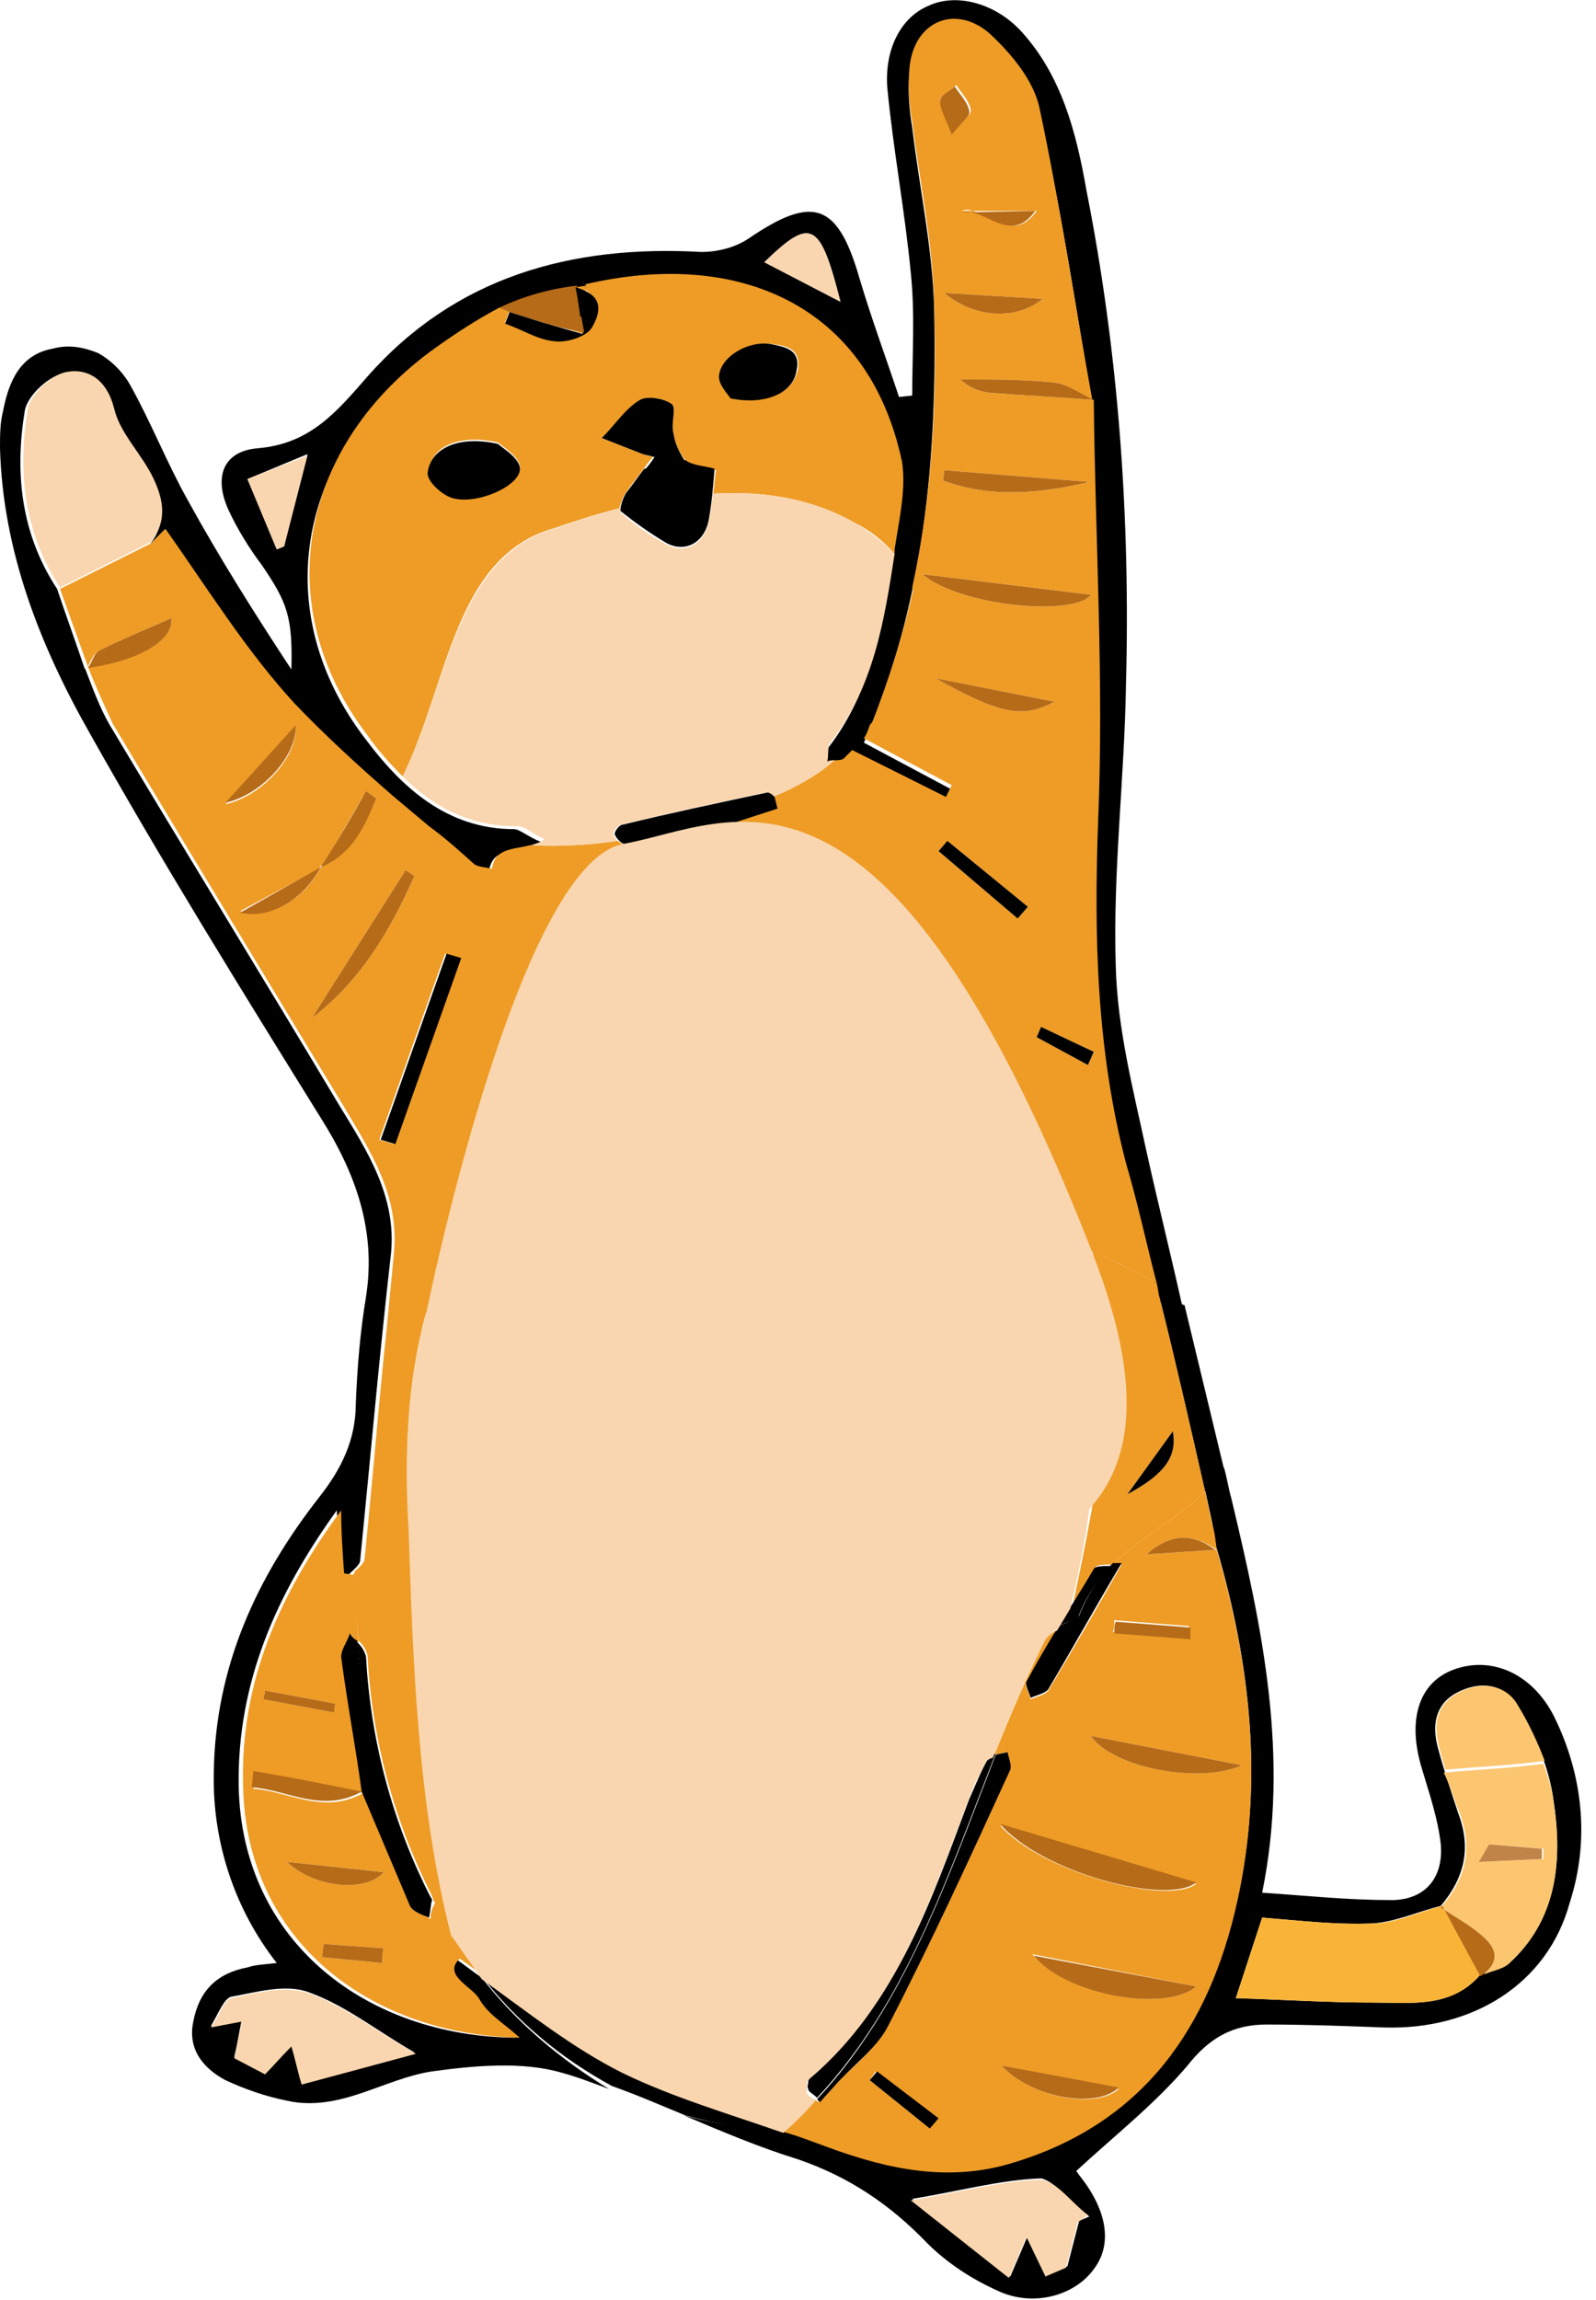 <?xml version="1.0" encoding="utf-8"?>
<!-- Generator: Adobe Illustrator 26.2.1, SVG Export Plug-In . SVG Version: 6.00 Build 0)  -->
<svg version="1.1" id="Layer_1" xmlns="http://www.w3.org/2000/svg" xmlns:xlink="http://www.w3.org/1999/xlink" x="0px" y="0px"
	 viewBox="0 0 109 157" style="enable-background:new 0 0 109 157;" xml:space="preserve">
<style type="text/css">
	.st0{fill:#EE9C26;}
	.st1{fill:#B66B18;}
	.st2{fill:#F9D6AF;}
	.st3{fill:#FCC670;}
	.st4{fill:#F9B438;}
	.st5{fill:#C18448;}
</style>
<path d="M98.5,130.1L98.5,130.1L98.5,130.1L98.5,130.1z"/>
<path d="M106.1,117.1c-1.5-2.9-4.3-4.1-6.9-3.1c-2.3,0.9-3.1,3.4-2.1,6.7c0.5,1.7,1.1,3.4,1.3,5.2c0.2,2.4-1.2,3.9-3.6,3.8
	c-2.8,0-5.6-0.3-8.6-0.5c1.9-9.3,0-18.1-2.1-26.9c-0.2-0.7-0.3-1.4-0.5-2.1c-0.4,0.5-0.8,1-1.3,1.5l0.5,2.3c0.1,0.6,0.2,1.2,0.3,1.8
	v-0.1c2.3,7.9,3.2,15.9,1.4,24c-1.9,8.5-6.4,15-15.2,17.8c-4.4,1.4-8.5,0.4-12.7-1c-1.1-0.4-2.1-0.7-3.2-1.1c-2.3-0.1-4.5-0.4-6.7-1
	c2.6,1.1,5.2,2.2,7.8,3c3.5,1.2,6.3,3.1,8.8,5.7c1.4,1.4,3.1,2.5,4.9,3.3c2.4,1.1,5.2,0.3,6.5-1.5c1.3-1.7,0.9-4-0.9-6.3
	c-0.1-0.1-0.2-0.3-0.3-0.4c2.6-2.4,5.4-4.6,7.6-7.2c1.5-1.9,3.1-2.8,5.4-2.8c2.7,0,5.4,0.1,8,0.2c6.1,0.2,11.2-3,12.7-8.5
	C108.6,125.6,108.1,121.1,106.1,117.1z M74.4,151.3l-0.7,0.3l-0.8,3.1l-1.4,0.6l-1.3-2.7l-1.2,2.8l-6.7-5.3c3.1-0.5,6-1.3,8.8-1.4
	C72.1,148.9,73.2,150.5,74.4,151.3z M103.3,133.8c-0.6,0.5-1.5,0.7-2.2,1c-2,2.3-4.7,1.9-7.3,1.9c-3.1,0-6.2-0.2-9.4-0.3l1.8-5.5
	c2.5,0.2,5,0.5,7.5,0.4c1.6-0.1,3.1-0.8,4.7-1.2c1.6-1.9,2.1-3.9,1.2-6.3c-0.5-1.5-1-3-1.4-4.5c-0.4-1.5-0.2-2.9,1.2-3.7
	c1.6-0.9,3.3-0.7,4.2,0.8c1.2,2,2.2,4.2,2.5,6.5C106.7,126.8,106.4,130.8,103.3,133.8L103.3,133.8z"/>
<path d="M53.5,145.4c-3.7-1.2-7.5-2.4-11-4.1c-3.4-1.6-6.4-4-9.6-6.4c2.4,3.1,5.4,5.6,8.9,7.5c1.7,0.6,3.3,1.3,5,2
	C49,145,51.2,145.4,53.5,145.4L53.5,145.4z"/>
<path d="M32.9,135c-0.6-0.4-1.2-0.9-1.8-1.3c-1.2,1.1,0.8,1.9,1.3,2.7c0.6,1,1.8,1.7,2.8,2.7c-10.1-0.1-18.7-6.5-18.9-17.2
	c-0.1-7.1,2.6-13.1,6.7-18.8c0.1,1.6,0.2,3,0.2,4.3l0.6,0.1l0.1-0.1c-0.1-5.2,0.6-10.3,2-15.3c-1.4,5-2.1,10.1-2,15.3
	c0.3-0.3,0.7-0.6,0.7-0.9c0.7-7,1.3-13.9,2.1-20.9c0.4-3.9-1.6-7-3.5-10.1c-5.2-8.7-10.5-17.3-15.7-26c-0.7-1.2-1.2-2.6-1.7-3.9
	l0,0.1c-0.6-1.8-1.3-3.7-1.9-5.5c-2.5-3.8-2.9-8-2.2-12.2c0.2-1,1.6-2.3,2.6-2.5c1.5-0.3,2.8,0.5,3.3,2.5c0.4,1.7,1.9,3.1,2.7,4.8
	c0.7,1.4,1.1,3-0.1,4.4c0.4-0.4,0.8-0.8,1-1c3,4.1,5.5,8.3,8.8,11.9c3.7,4,8.1,7.4,12.2,11.1c0.3,0.2,0.8,0.2,1.2,0.3
	c0.2-1.8,2-1.2,3.6-2c-1-0.4-1.5-0.9-1.9-0.9c-4.6,0-7.7-2.9-10.1-6.1c-6.8-8.8-4.7-19.8,4.7-26.5c3-2.1,5.9-3.9,9.6-4.2l-0.1,0.1
	c10.6-2.8,19.9,0.9,22.2,11.9c0.4,1.9-0.1,4-0.4,6c-0.7,4.6-1.4,9.3-4.4,13.2c-0.2,0.3-0.1,0.9-0.2,1.3c0.4,0,0.8-0.1,1.2-0.2
	c0.2-0.2,0.5-0.4,0.6-0.6l6.4,3.2l0.4-0.8l-6-3.2c4.2-9.6,5-19.6,4.8-29.6c-0.1-4.1-1-8.2-1.5-12.4c-0.2-1.2-0.3-2.4-0.2-3.5
	c0.3-3.2,3.1-4.6,5.5-2.5c1.5,1.3,3,3.2,3.4,5.1c1.5,6.6,2.5,13.3,3.6,19.9c0.1,9.6,0.7,19.2,0.3,28.7c-0.3,7.9-0.2,15.7,1.9,23.4
	c0.8,3,1.6,6.1,2.3,9.1c0.6,0.1,1.1,0.3,1.7,0.5c-0.8-3.6-1.7-7.2-2.5-10.8c-0.9-4.2-2-8.4-2.1-12.7c-0.2-6.4,0.6-12.8,0.7-19.2
	c0.3-11.3-0.5-22.6-2.7-33.7C73.5,9,72.5,5.2,69.8,2.2c-1.8-2-4.5-2.7-6.4-1.8c-1.9,0.8-3,3-2.8,5.6c0.4,4.2,1.2,8.4,1.6,12.6
	c0.3,2.8,0.1,5.6,0.1,8.4l-0.9,0.1c-0.9-2.7-1.9-5.4-2.7-8.1c-1.5-5.2-3.2-5.7-7.6-2.7c-0.9,0.6-2.1,0.9-3.2,0.9
	c-8.9-0.5-16.8,1.7-22.8,8.5c-2.1,2.4-3.9,4.6-7.5,4.9c-2.4,0.2-3,2-2,4.2c0.6,1.3,1.4,2.6,2.3,3.8c1.7,2.5,2.1,3.5,2,7.1
	c-2.5-3.8-4.9-7.6-7.1-11.6c-1.4-2.5-2.5-5.3-3.9-7.8c-0.5-0.9-1.3-1.7-2.2-2.2c-1-0.4-2-0.6-3.1-0.3c-2.2,0.4-3,2.2-3.4,4.3
	C0,28.9,0,29.7,0,30.6C0.2,37.6,2.7,44,6.1,50c5,8.9,10.4,17.6,15.8,26.3c2.4,3.8,3.8,7.7,3.1,12.2c-0.4,2.4-0.6,4.8-0.7,7.3
	c0,2.5-1,4.5-2.5,6.4c-4.3,5.5-7.1,11.6-7.2,18.8c-0.1,4.7,1.4,9.3,4.3,13c-0.8,0.1-1.4,0.1-2,0.3c-2.1,0.4-3.3,1.6-3.7,3.7
	c-0.4,1.9,0.7,3.2,2.2,4c1.3,0.6,2.7,1.1,4.2,1.4c3.6,0.8,6.6-1.5,9.9-2c2.9-0.4,6.2-0.7,8.9,0.1c1.1,0.3,2.1,0.7,3.2,1.1
	C38.3,140.6,35.3,138.1,32.9,135z M57.4,20.6l-5.2-2.7C55.4,14.8,56,15.1,57.4,20.6z M19.4,37.3l-0.5,0.2l-2-4.8l4.1-1.7L19.4,37.3z
	 M20.6,142.2c-0.3-1-0.4-1.6-0.7-2.6c-0.7,0.8-1.2,1.3-1.8,1.9l-2.1-1.1c0.2-0.8,0.3-1.5,0.5-2.5l-2.1,0.4c0.5-0.8,0.9-1.9,1.4-2
	c1.7-0.3,3.7-0.9,5.3-0.3c2.5,0.9,4.6,2.6,7.2,4.1L20.6,142.2z"/>
<path d="M82.3,101.8c0.5-0.5,0.9-1,1.3-1.5c-0.9-3.7-1.8-7.5-2.7-11.2c-0.5-0.2-1.1-0.4-1.7-0.5C80.3,93,81.3,97.4,82.3,101.8z"/>
<path class="st0" d="M62.4,40.1c-0.7,3.2-1.7,6.3-2.9,9.4C62,46.7,63.4,43.2,62.4,40.1z"/>
<path class="st0" d="M83,105.8L83,105.8C83.1,105.9,83.1,105.8,83,105.8L83,105.8z"/>
<path class="st0" d="M22.1,59.1c-0.1,0-0.1,0.1-0.2,0.1l-0.1,0.2l0.2-0.1L22.1,59.1z"/>
<path class="st0" d="M39.4,19.6L39.4,19.6L39.4,19.6L39.4,19.6z"/>
<path class="st0" d="M83.1,105.8C83.1,105.8,83.1,105.9,83.1,105.8L83.1,105.8l-4.8,0.3C79.9,104.7,81.4,104.6,83.1,105.8
	L83.1,105.8c-0.1-0.6-0.1-1.1-0.3-1.7l-0.5-2.3c-1.9,1.9-4.4,3.1-6.3,5c0.2,0,0.4,0,0.6,0c-1.8,3.2-3.4,5.9-5,8.6
	c-0.2,0.3-0.8,0.4-1.2,0.6c-0.1-0.4-0.4-0.9-0.3-1.1c0.7-1.3,1.5-2.6,2.2-3.8c-0.4,0.2-0.7,0.5-0.9,0.8c-1.3,2.6-2.4,5.2-3.5,7.9
	c0.3-0.1,0.6-0.1,0.8-0.2c0.1,0.4,0.4,0.9,0.2,1.2c-2.8,5.9-5.5,11.8-8.4,17.6c-0.8,1.6-2.4,2.8-3.7,4.1l-0.9,1l-0.3-0.2
	c-0.7,0.8-1.5,1.5-2.2,2.2c1.1,0.3,2.1,0.7,3.2,1.1c4.1,1.5,8.3,2.4,12.7,1c8.8-2.7,13.3-9.2,15.2-17.8
	C86.3,121.7,85.4,113.7,83.1,105.8z M63.5,145.3l-4.1-3.3l0.4-0.6l4.2,3.2L63.5,145.3z M76.1,110.6l5.1,0.4l0,0.8l-5.2-0.4
	C76.1,111.2,76.1,110.9,76.1,110.6z M68.4,141l8,1.6C74.9,144,70.4,143.2,68.4,141z M70.5,133.4l11.2,2.2
	C79.6,137.4,72.8,136.2,70.5,133.4L70.5,133.4z M68.3,124.6l13.4,4C79.7,130.1,71.1,127.8,68.3,124.6L68.3,124.6z M74.5,118.5
	l10.3,2C82,121.8,76,120.7,74.5,118.5L74.5,118.5z"/>
<path class="st0" d="M29.1,89.6c-1,0.7-1.9,1.4-2.8,2.1c-0.5,4.9-0.9,9.8-1.4,14.7c0,0.3-0.4,0.6-0.7,0.9c0,1.6,0.1,3.1,0.3,4.7
	c0.3,0.3,0.5,0.6,0.6,1c0.3,5.7,1.8,11.3,4.4,16.4c0,0.1,0.1,0.2,0.1,0.3c0.4,0.7,0.8,1.5,1.3,2.2c-2.3-9-2.6-18.7-2.9-27.8
	C27.6,99.3,27.8,94.4,29.1,89.6z"/>
<path class="st0" d="M79.2,88.6c-0.1-0.3-0.1-0.6-0.2-1c-1.4-0.8-2.9-1.5-4.4-2.2c2,7.9,0.4,16-1.3,24c0.5-0.8,1-1.6,1.5-2.4
	c0.1-0.2,0.6-0.2,1.2-0.2c1.9-1.9,4.4-3.1,6.3-5C81.3,97.4,80.3,93,79.2,88.6z M77,102l3.1-4.3C80.4,99.4,79.6,100.6,77,102L77,102z
	"/>
<path class="st0" d="M29.4,131c-0.4-0.3-1.1-0.4-1.3-0.8c-1.2-2.6-2.2-5.2-3.3-7.8h0c-2.7,1.5-5-0.1-7.5-0.3l0.1-1.1l7.4,1.4
	c-0.5-3.1-1-6.1-1.4-9.2c-0.1-0.5,0.4-1.1,0.6-1.6c0.1,0.2,0.3,0.4,0.5,0.5c-0.2-1.6-0.2-3.1-0.3-4.7l-0.1,0.1l-0.6-0.1
	c-0.1-1.4-0.2-2.8-0.2-4.3c-4.2,5.7-6.9,11.7-6.7,18.8c0.2,10.7,8.8,17,18.9,17.2c-1.1-1-2.2-1.6-2.8-2.7c-0.5-0.8-2.5-1.6-1.3-2.7
	c0.6,0.4,1.2,0.9,1.8,1.3c-1.3-1.6-2.4-3.4-3.4-5.2C29.5,130.2,29.4,130.6,29.4,131z M18.1,115.4l4.8,0.9c0,0.2-0.1,0.4-0.1,0.6
	L18,116C18,115.8,18.1,115.6,18.1,115.4z M26.1,134l-4.1-0.4l0.1-0.9l4.1,0.3C26.1,133.3,26.1,133.7,26.1,134z M19.6,127.1l6.6,0.7
	C25,129.2,21.5,128.9,19.6,127.1z"/>
<path class="st0" d="M26.9,85.6c-0.2,2.1-0.4,4.1-0.6,6.2C40.9,79.6,62.6,78.4,79,87.6c-0.7-2.7-1.3-5.5-2.1-8.2
	c-2-7.7-2.2-15.4-1.9-23.4c0.4-9.6-0.2-19.1-0.3-28.7c-2.4-0.2-4.8-0.3-7.2-0.5c-0.7-0.1-1.4-0.4-1.9-0.9c2.1,0,4.2,0,6.3,0.2
	c1,0.1,1.8,0.8,2.7,1.2c-1.2-6.6-2.2-13.3-3.6-19.9c-0.4-1.9-1.9-3.7-3.4-5.1c-2.4-2.1-5.3-0.8-5.5,2.5c-0.1,1.2,0,2.4,0.2,3.5
	c0.5,4.1,1.4,8.2,1.5,12.4c0.2,6.5-0.1,13-1.5,19.4c1,3-0.4,6.5-2.9,9.4c-0.1,0.3-0.2,0.6-0.4,0.9l6,3.2l-0.4,0.8l-6.4-3.2
	c-0.2,0.2-0.4,0.4-0.6,0.6c-0.2,0.1-0.4,0.1-0.7,0.1c-1.1,0.9-2.3,1.6-3.5,2.2l-0.7,0.3l0.3,0.8c-2.2,0.7-4.5,1.5-6.7,2.1
	c-1.2,0.2-2.5,0.3-3.7,0.3c-0.2,0-0.3-0.1-0.4-0.2c-2,0.3-4,0.4-6,0.3c-1.2,0.3-2.4,0.2-2.6,1.6c-0.4-0.1-0.9-0.1-1.2-0.3
	c-1-0.9-2-1.8-3.1-2.6c-0.8-0.3-1.6-0.6-2.4-1c0.8,0.4,1.6,0.7,2.4,1l-2.5-2.1c-2.3-2-4.6-4.1-6.7-6.3c-3.3-3.6-5.9-7.8-8.8-11.9
	c-0.2,0.2-0.6,0.6-1,1l-6.2,3.1L6,45.5H6c0.2-0.4,0.4-0.9,0.8-1.1c1.6-0.8,3.3-1.5,4.9-2.2c0.2,1.5-2.2,2.9-5.7,3.3l0,0.1v-0.1
	c0.5,1.3,1.1,2.6,1.7,3.9c5.2,8.7,10.5,17.4,15.7,26C25.3,78.6,27.3,81.6,26.9,85.6z M74.3,72.7l-3.5-1.9l0.3-0.7l3.6,1.7L74.3,72.7
	z M74.4,32.9c-3.4,0.8-6.8,1.1-10-0.1l0.1-0.7L74.4,32.9z M71.2,20.4c-1.8,1.5-4.7,1.3-6.7-0.4L71.2,20.4z M70.8,14.4
	c-1.5,2.1-3,0.3-4.4,0h-0.7c0.2-0.1,0.5-0.1,0.7,0L70.8,14.4z M65.3,5.8c0.4,0.6,0.9,1.1,1,1.7c0.1,0.3-0.6,0.8-1.3,1.6
	c-0.4-1.1-0.8-1.7-0.8-2.3C64.3,6.5,64.9,6.2,65.3,5.8L65.3,5.8z M74.5,40.6c-1.1,1.5-8.9,0.8-11.5-1.4L74.5,40.6z M63.9,46.3
	l8.1,1.6C69.8,49.1,68.2,48.7,63.9,46.3L63.9,46.3z M64.7,57.4l5.5,4.5l-0.7,0.8l-5.4-4.6L64.7,57.4z M20.2,49.6
	c0.1,2-2.2,4.7-4.8,5.3L20.2,49.6z M16.4,62.2l5.4-2.9l0.1-0.2c0.1,0,0.1-0.1,0.2-0.1L25,54l0.7,0.5c-0.8,1.8-1.6,3.7-3.6,4.6
	L22,59.3l-0.2,0.1C20.7,61.4,18.5,62.7,16.4,62.2L16.4,62.2z M21.3,69.5l6.4-10.1l0.6,0.4C26.7,63.4,24.7,66.9,21.3,69.5L21.3,69.5z
	 M26.9,78.1l-1-0.3c1.5-4.2,3-8.5,4.5-12.7l1,0.3L26.9,78.1z"/>
<path class="st0" d="M65.7,14.5h0.7C66.2,14.4,65.9,14.4,65.7,14.5z"/>
<path class="st0" d="M39.7,21.6c0,0.1,0,0.1-0.1,0.2c-0.2,0.3-0.4,0.6-0.7,0.7l1,0.3C39.8,22.3,39.7,22,39.7,21.6z"/>
<path class="st0" d="M40,19.9c0-0.1,0-0.3,0-0.4l-0.6,0.1v0.1C39.6,19.7,39.8,19.8,40,19.9z"/>
<path class="st0" d="M61.6,31.5C59.3,20.7,50.3,17,40,19.4c0,0.2,0,0.3,0,0.4c0.9,0.6,1,1.6,0.4,2.5c-0.4,0.6-1.7,1-2.5,0.9
	c-1.2-0.1-2.2-0.8-3.4-1.2l0.3-0.8c-0.2-0.1-0.5-0.2-0.7-0.2c-1.5,0.8-2.9,1.7-4.3,2.7c-9.3,6.6-11.5,17.6-4.7,26.5
	c0.7,1,1.5,1.9,2.4,2.8c3.1-6.3,3.5-14.9,10.2-16.9c1.5-0.5,3-1,4.6-1.4c0.1-0.4,0.2-0.7,0.4-1c0.4-0.6,0.8-1.1,1.2-1.6
	c-0.3,0-0.5,0-0.8,0c0.3,0,0.6,0,0.8,0c0.2-0.3,0.4-0.6,0.7-0.9L43.9,31l-2.8-1.1c0.9-0.9,1.6-1.9,2.6-2.6c0.5-0.3,1.7-0.1,2.2,0.3
	c0.3,0.2-0.1,1.3,0.1,2c0.1,0.7,0.4,1.3,0.8,1.8c0.8-0.2,1.5-0.5,2.2-0.7c-0.7,0.2-1.4,0.4-2.2,0.7c0,0,0.1,0.1,0.1,0.1
	c0.5,0.4,1.3,0.4,2,0.6c-0.1,0.5-0.1,1.1-0.2,1.6c3.4-0.2,6.7,0.3,9.7,2c1,0.5,1.9,1.2,2.7,2.1l0-0.3C61.4,35.5,61.9,33.4,61.6,31.5
	z M31,33.9c-0.7-0.2-1.7-1.1-1.7-1.7c0.1-1.7,2-2.6,4.7-2c0.2,0.2,1.4,0.9,1.5,1.6C35.7,33.1,32.6,34.5,31,33.9L31,33.9z M54.5,25.2
	c-0.3,1.5-1.9,2.4-4.5,2c-0.2-0.3-0.8-0.9-0.8-1.5c0.1-1.4,2.1-2.5,3.6-2.2C53.7,23.6,54.7,23.8,54.5,25.2L54.5,25.2z"/>
<path class="st1" d="M34.8,21.3l2.2,0.7c0.6,0.2,1.2,0.3,1.9,0.5c0.3-0.1,0.6-0.4,0.7-0.7c0-0.1,0.1-0.1,0.1-0.2
	c-0.1-0.7-0.2-1.3-0.3-2l-0.1,0h0.1v-0.1c-1.8,0.2-3.6,0.7-5.3,1.5C34.3,21.1,34.6,21.2,34.8,21.3L34.8,21.3z"/>
<path class="st0" d="M6,45.5L6,45.5L6,45.5L6,45.5z"/>
<path class="st2" d="M37.2,57.3c-0.3,0.2-0.6,0.3-1,0.4c2,0.1,4,0,6-0.3c-0.1-0.1-0.2-0.2-0.3-0.4c-0.1-0.2,0.3-0.7,0.5-0.7
	c3.3-0.8,6.6-1.5,9.9-2.2c0.2,0,0.4,0.2,0.5,0.3l0.7-0.3c1.3-0.6,2.5-1.3,3.5-2.2c-0.2,0-0.4,0-0.5,0.1c0.1-0.4,0-1,0.2-1.3
	c3-3.8,3.7-8.4,4.4-12.9c-0.8-0.8-1.7-1.5-2.7-2.1c-3-1.7-6.3-2.2-9.7-2c-0.1,0.7-0.2,1.3-0.3,1.9c-0.3,1.6-1.7,2.3-3,1.5
	c-1.1-0.6-2.1-1.3-3-2.1c0,0,0-0.2,0-0.3c-1.6,0.4-3.1,0.9-4.6,1.4c-6.7,2-7.2,10.6-10.3,16.9c2,2,4.5,3.4,7.7,3.4
	C35.7,56.3,36.2,56.8,37.2,57.3z"/>
<path class="st3" d="M99.5,115.6c-1.5,0.9-1.6,2.2-1.2,3.7c0.1,0.5,0.3,1,0.4,1.5c2.3-0.2,4.7-0.3,6.8-0.6c-0.5-1.3-1.1-2.6-1.9-3.9
	C102.8,115,101.1,114.7,99.5,115.6z"/>
<path class="st0" d="M101.1,134.9c0.1-0.1,0.2-0.1,0.2-0.2C101.2,134.8,101.1,134.8,101.1,134.9L101.1,134.9z"/>
<path class="st3" d="M99.7,123.8c0.9,2.4,0.4,4.5-1.3,6.4c1,0.7,2.2,1.3,3.1,2.2c0.8,0.8,0.7,1.7-0.2,2.4c0.7-0.3,1.5-0.4,1.9-0.9
	c3.2-3,3.5-7,2.9-10.9c-0.1-0.9-0.4-1.8-0.7-2.6c-2.2,0.3-4.5,0.4-6.8,0.6C99,121.8,99.3,122.8,99.7,123.8z M101.8,125.9l3.6,0.3
	v0.7l-4.4,0.2L101.8,125.9z"/>
<path class="st2" d="M10.3,37l-6.2,3.1c-2.5-3.8-2.9-8-2.2-12.2c0.2-1,1.6-2.3,2.6-2.5c1.5-0.3,2.8,0.5,3.3,2.5
	c0.4,1.7,1.9,3.1,2.7,4.8C11.1,34,11.5,35.5,10.3,37z"/>
<path class="st4" d="M98.5,130.1c-1.6,0.4-3.2,1.2-4.8,1.2c-2.5,0.1-5-0.2-7.5-0.4l-1.8,5.5c3.2,0.1,6.3,0.3,9.4,0.3
	c2.6,0,5.3,0.4,7.3-1.9L98.5,130.1z"/>
<path class="st2" d="M15.8,136.4c-0.5,0.1-0.8,1.2-1.4,2l2.1-0.4c-0.2,1-0.3,1.7-0.5,2.5l2.1,1.1c0.6-0.6,1-1.1,1.8-1.9
	c0.3,1,0.4,1.6,0.7,2.6l7.8-2.1c-2.6-1.5-4.8-3.2-7.2-4.1C19.6,135.5,17.6,136,15.8,136.4z"/>
<path class="st2" d="M73.6,151.7l-0.8,3.1l-1.4,0.6l-1.3-2.7l-1.2,2.8l-6.7-5.3c3.1-0.5,6-1.3,8.8-1.4c1.1,0,2.2,1.6,3.3,2.4
	L73.6,151.7z"/>
<path class="st2" d="M21,31.1l-1.6,6.2l-0.5,0.2l-2-4.8L21,31.1z"/>
<path class="st2" d="M57.4,20.6l-5.2-2.7C55.4,14.8,56,15.1,57.4,20.6z"/>
<path class="st1" d="M101.1,134.9l-2.6-4.8l-0.1,0.1c1,0.7,2.2,1.3,3.1,2.2C102.4,133.3,102.2,134.2,101.1,134.9z"/>
<path d="M83.1,105.9L83.1,105.9l-0.1-0.1L83.1,105.9z"/>
<path class="st1" d="M78.3,106.1l4.7-0.3C81.4,104.6,79.9,104.7,78.3,106.1z"/>
<path d="M46,29.6c-0.2-0.7,0.2-1.7-0.1-2c-0.5-0.4-1.7-0.6-2.2-0.3c-1,0.6-1.7,1.7-2.6,2.6l2.8,1.1l0.8,0.2
	c-0.2,0.3-0.4,0.6-0.7,0.9c1-0.1,1.9-0.3,2.8-0.6C46.4,30.9,46.1,30.3,46,29.6z"/>
<path d="M46.8,31.4C45.9,31.7,45,31.9,44,32c-0.4,0.5-0.8,1.1-1.2,1.6c-0.3,0.4-0.5,1.2-0.4,1.3c1,0.8,2,1.5,3,2.1
	c1.3,0.8,2.7,0.1,3-1.5c0.2-1.1,0.3-2.2,0.4-3.5c-0.6-0.2-1.5-0.2-2-0.6C46.9,31.5,46.8,31.4,46.8,31.4z"/>
<path d="M56,143.5l0.9-1c1.2-1.4,2.9-2.6,3.7-4.1c3-5.8,5.7-11.7,8.4-17.6c0.1-0.3-0.1-0.8-0.2-1.2c-0.3,0.1-0.6,0.1-0.8,0.2
	c-3.3,8.5-6.2,17.1-12.2,23.5L56,143.5z"/>
<path d="M67.5,120c-0.5,0.9-0.9,1.9-1.3,2.8c-2.6,6.9-4.9,13.9-10.8,18.9c-0.1,0.1-0.2,0.3-0.2,0.4c0,0.2-0.1,0.3,0,0.5
	c0,0.2,0.3,0.3,0.6,0.6c6.1-6.5,8.9-15.1,12.2-23.5C67.8,119.8,67.6,119.8,67.5,120z"/>
<path d="M23.9,111.5c-0.2,0.6-0.6,1.1-0.6,1.6c0.4,3.1,1,6.2,1.4,9.2l0,0c1.1,2.6,2.2,5.2,3.3,7.8c0.2,0.4,0.8,0.6,1.3,0.8
	c0.1-0.4,0.1-0.8,0.2-1.2c-2.8-5.3-4.5-11.5-5.1-17.7C24.2,111.9,24,111.7,23.9,111.5z"/>
<path d="M25,113.1c-0.1-0.4-0.3-0.7-0.6-1c0.6,6.3,2.3,12.4,5.1,17.7c0-0.1,0-0.2-0.1-0.3C26.8,124.4,25.3,118.8,25,113.1z"/>
<path d="M34,30.3c0.2,0.2,1.4,0.9,1.5,1.6c0.2,1.2-2.9,2.6-4.6,2.1c-0.7-0.2-1.7-1.1-1.7-1.7C29.4,30.6,31.3,29.7,34,30.3z"/>
<path class="st1" d="M81.7,128.5l-13.4-4C71.1,127.8,79.7,130.1,81.7,128.5z"/>
<path d="M72.3,111c-0.8,1.3-1.5,2.5-2.2,3.8c-0.1,0.2,0.2,0.8,0.3,1.1c0.4-0.2,1-0.3,1.2-0.6c1.6-2.7,3.1-5.4,5-8.6
	c-0.2,0-0.4,0-0.6,0c-1,1-1.8,2.3-2.3,3.6C73.2,110.6,72.8,110.8,72.3,111z"/>
<path d="M72.3,111c0.4-0.2,0.9-0.4,1.3-0.5c0.5-1.4,1.3-2.6,2.3-3.6c-0.6,0-1.1,0-1.2,0.2C74,108.3,73.1,109.7,72.3,111z"/>
<path d="M26,77.8c1.5-4.2,3-8.5,4.5-12.7l1,0.3l-4.5,12.7L26,77.8z"/>
<path d="M49.9,27.2c-0.2-0.3-0.8-0.9-0.8-1.5c0.1-1.4,2.1-2.5,3.6-2.2c1,0.2,2,0.4,1.7,1.8C54.2,26.7,52.5,27.7,49.9,27.2z"/>
<path d="M53.1,55.2c-2.2,0.7-4.5,1.5-6.7,2.1c-1.2,0.2-2.5,0.3-3.7,0.3c-0.2,0-0.3-0.1-0.4-0.2c-0.1-0.1-0.2-0.2-0.3-0.4
	c-0.1-0.2,0.3-0.7,0.5-0.7c3.3-0.8,6.6-1.5,9.9-2.2c0.2,0,0.4,0.2,0.5,0.3L53.1,55.2z"/>
<path class="st1" d="M63,39.2l11.5,1.4C73.4,42.1,65.6,41.4,63,39.2z"/>
<path class="st1" d="M81.7,135.6l-11.1-2.1C72.8,136.2,79.6,137.4,81.7,135.6z"/>
<path class="st1" d="M21.3,69.5l6.4-10.1l0.6,0.4C26.7,63.4,24.7,66.9,21.3,69.5z"/>
<path class="st1" d="M84.8,120.5l-10.3-2C76,120.7,82,121.8,84.8,120.5z"/>
<path class="st1" d="M74.4,32.9c-3.4,0.8-6.8,1.1-10-0.1l0.1-0.7L74.4,32.9z"/>
<path class="st1" d="M74.7,27.3c-2.4-0.2-4.8-0.3-7.2-0.5c-0.7-0.1-1.4-0.4-1.9-0.9c2.1,0,4.2,0,6.3,0.2
	C72.9,26.2,73.8,26.9,74.7,27.3L74.7,27.3z"/>
<path class="st1" d="M76.4,142.5l-8-1.5C70.4,143.2,74.9,144,76.4,142.5z"/>
<path d="M39.3,19.6c0.9,0.3,2.3,0.8,1.1,2.8c-0.4,0.6-1.7,1-2.5,0.9c-1.2-0.1-2.2-0.8-3.4-1.2c0.1-0.3,0.2-0.5,0.3-0.8l2.2,0.7
	l2.8,0.8C39.6,21.5,39.5,20.5,39.3,19.6L39.3,19.6z"/>
<path class="st1" d="M63.9,46.3l8.1,1.6C69.8,49.1,68.2,48.7,63.9,46.3z"/>
<path d="M69.5,62.7l-5.4-4.6l0.6-0.7l5.5,4.5L69.5,62.7z"/>
<path class="st1" d="M17.2,122c2.5,0.2,4.8,1.8,7.5,0.3c-2.5-0.5-4.9-1-7.4-1.4L17.2,122z"/>
<path class="st1" d="M26.2,127.8l-6.6-0.7C21.5,128.9,25,129.2,26.2,127.8z"/>
<path class="st1" d="M64.5,20l6.7,0.4C69.4,21.9,66.5,21.7,64.5,20z"/>
<path class="st1" d="M15.4,54.8l4.8-5.3C20.3,51.5,18,54.2,15.4,54.8z"/>
<path class="st1" d="M6,45.6c0.3-0.4,0.4-1,0.8-1.2c1.6-0.8,3.3-1.5,4.9-2.2C11.9,43.7,9.5,45.1,6,45.6L6,45.6z"/>
<path class="st1" d="M22.8,116.9L18,116c0-0.2,0.1-0.4,0.1-0.6l4.8,0.9L22.8,116.9z"/>
<path class="st1" d="M21.9,59.2c-1.1,2.1-3.4,3.6-5.5,3.1L21.9,59.2L21.9,59.2z"/>
<path class="st1" d="M21.9,59.2L21.9,59.2C23,57.5,24,55.8,25,54l0.7,0.5C24.9,56.4,24.1,58.3,21.9,59.2z"/>
<path d="M59.4,142l4.1,3.3l0.6-0.7l-4.2-3.2L59.4,142z"/>
<path class="st1" d="M76.1,111.5l5.2,0.4l0-0.8l-5.1-0.4C76.1,110.9,76.1,111.2,76.1,111.5z"/>
<path class="st1" d="M22,133.6l4.1,0.4c0-0.3,0-0.7,0.1-1l-4.1-0.3L22,133.6z"/>
<path d="M80.1,97.7L77,102C79.6,100.6,80.4,99.4,80.1,97.7z"/>
<path class="st1" d="M65,9.2c-0.4-1.1-0.8-1.7-0.8-2.3c0-0.4,0.7-0.7,1-1c0.4,0.6,0.9,1.1,1,1.7C66.3,7.9,65.7,8.3,65,9.2z"/>
<path class="st1" d="M65.7,14.5l5-0.1C69,16.8,67.2,14.1,65.7,14.5z"/>
<path d="M74.3,72.7l-3.5-1.9l0.3-0.7l3.6,1.7L74.3,72.7z"/>
<path class="st5" d="M101,127.1l0.7-1.2l3.6,0.3c0,0.2,0,0.5,0,0.7L101,127.1z"/>
<path class="st2" d="M74.6,85.5c-14.3-36.7-24.7-29.2-32-27.9c-7.3,1.3-13.5,32.1-13.5,32.1c-1.3,4.7-1.5,9.7-1.2,14.6
	c0.3,9,0.6,18.8,2.9,27.8c0.7,1,1.4,2,2.1,3c3.2,2.3,6.2,4.7,9.6,6.4c3.5,1.7,7.3,2.8,11,4.1c0.8-0.7,1.5-1.4,2.2-2.2
	c-0.4-0.3-0.6-0.4-0.6-0.6s0-0.3,0-0.5c0-0.2,0.1-0.3,0.2-0.4c5.9-5,8.2-12.1,10.8-18.9c0.3-1,0.8-1.9,1.3-2.8
	c0.1-0.1,0.3-0.2,0.4-0.2c1.1-2.7,2.2-5.3,3.5-7.9c0.2-0.4,0.5-0.6,0.9-0.8c0.3-0.5,0.6-1,0.9-1.5c0.5-2.2,1-4.5,1.3-6.8
	C77.5,99.6,78,94.2,74.6,85.5z"/>
<path class="st1" d="M38.1,22.3l1.6-0.7l0.2,1.1L38.1,22.3z"/>
</svg>
